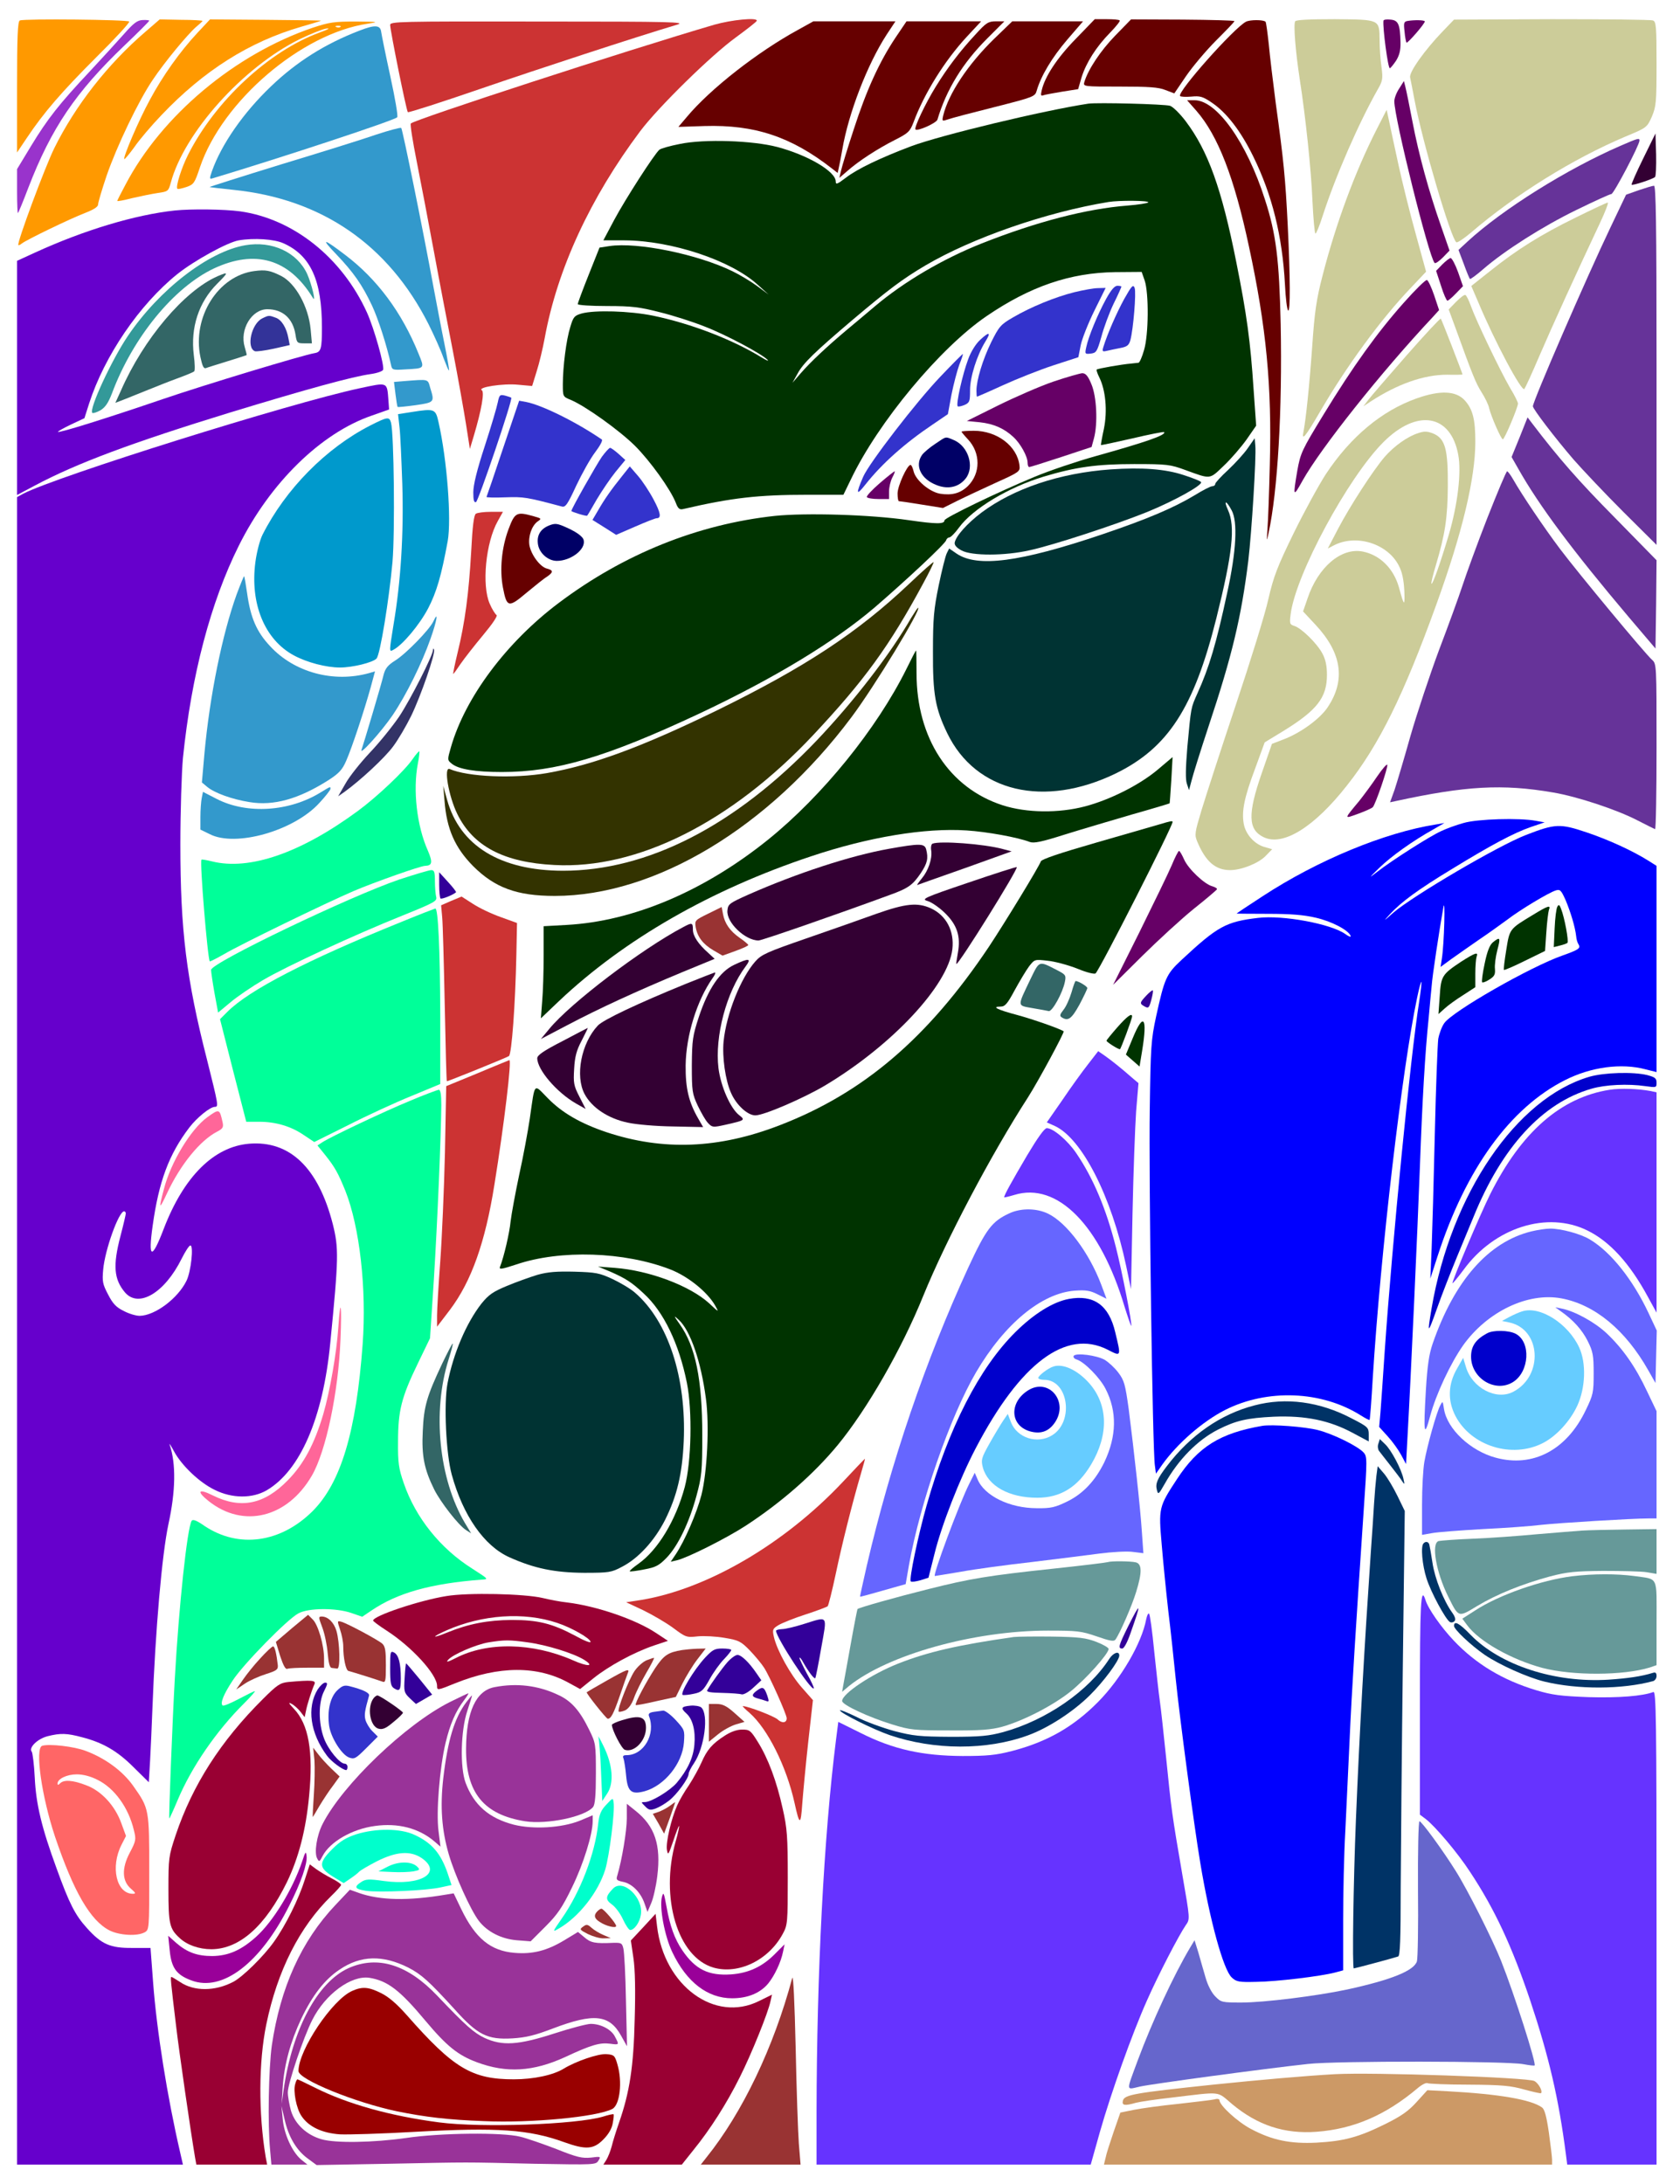 <?xml version="1.0" encoding="UTF-8" standalone="no"?>
<svg
   xmlns:dc="http://purl.org/dc/elements/1.1/"
   xmlns:cc="http://creativecommons.org/ns#"
   xmlns:rdf="http://www.w3.org/1999/02/22-rdf-syntax-ns#"
   xmlns:svg="http://www.w3.org/2000/svg"
   xmlns="http://www.w3.org/2000/svg"
   xmlns:sodipodi="http://sodipodi.sourceforge.net/DTD/sodipodi-0.dtd"
   xmlns:inkscape="http://www.inkscape.org/namespaces/inkscape"
   version="1.0"
   width="788pt"
   height="1024pt"
   viewBox="0 0 788 1024"
   preserveAspectRatio="xMidYMid meet"
   id="svg2"
   inkscape:version="0.91 r13725"
   sodipodi:docname="Basic_77d.svg">
  <defs
     id="defs370" />
  <sodipodi:namedview
     pagecolor="#ffffff"
     bordercolor="#666666"
     borderopacity="1"
     objecttolerance="10"
     gridtolerance="10"
     guidetolerance="10"
     inkscape:pageopacity="0"
     inkscape:pageshadow="2"
     inkscape:window-width="1920"
     inkscape:window-height="974"
     id="namedview368"
     showgrid="false"
     inkscape:zoom="0.52149125"
     inkscape:cx="519.80509"
     inkscape:cy="667.7"
     inkscape:window-x="0"
     inkscape:window-y="1"
     inkscape:window-maximized="1"
     inkscape:current-layer="svg2" />
  <g
     transform="translate(0,1024) scale(0.1,-0.1)"
     fill="#000000"
     stroke="none"
     id="g6">
    <path
       d="M93 10144 c-10 -4 -13 -76 -13 -312 l0 -307 47 70 c79 118 161 213 326 378 87 86 156 161 153 166 -6 9 -492 14 -513 5z"
       id="path8"
       style="fill:#ff9900" />
    <path
       d="M582 10081 c-32 -36 -104 -115 -161 -176 -142 -151 -198 -222 -275 -349 l-66 -109 0 -105 c0 -58 2 -103 4 -101 3 2 25 56 49 119 108 280 222 448 451 667 64 61 116 113 116 116 0 2 -14 4 -31 3 -25 -1 -42 -14 -87 -65z"
       id="path10"
       style="fill:#9933cc" />
    <path
       d="M682 10091 c-176 -151 -328 -345 -427 -545 -44 -89 -177 -447 -169 -455 2 -2 9 1 16 7 21 17 228 117 296 143 41 16 62 29 62 40 0 9 18 70 40 135 48 139 149 350 216 449 56 84 164 214 204 249 17 14 30 26 30 28 0 2 -45 5 -100 5 l-101 2 -67 -58z"
       id="path12"
       style="fill:#ff9900" />
    <path
       d="M927 10087 c-83 -89 -164 -203 -224 -315 -53 -97 -127 -271 -120 -278 2 -2 23 23 47 56 23 34 81 102 128 151 198 208 411 343 656 414 50 14 91 27 92 28 2 1 -115 3 -259 4 l-262 2 -58 -62z"
       id="path14"
       style="fill:#ff9900" />
    <path
       d="M3350 10124 c-413 -121 -1401 -443 -1423 -463 -4 -4 9 -85 28 -180 19 -95 55 -284 80 -419 25 -136 66 -348 90 -472 24 -124 51 -277 61 -340 l18 -115 18 60 c37 124 51 207 38 215 -23 14 100 33 170 26 l66 -6 21 68 c12 37 29 108 38 157 59 323 214 658 448 970 85 113 334 357 449 440 53 39 97 73 98 78 1 16 -119 4 -200 -19z"
       id="path16"
       style="fill:#cc3333" />
    <path
       d="M5045 10057 c-87 -89 -144 -176 -159 -241 -5 -22 -4 -27 7 -23 7 3 47 10 88 17 l76 12 16 55 c21 68 69 144 134 210 28 29 48 54 45 57 -3 4 -30 6 -61 6 l-56 0 -90 -93z"
       id="path18"
       style="fill:#660000" />
    <path
       d="M5230 10072 c-67 -69 -126 -157 -144 -217 -6 -21 -3 -21 166 -21 137 0 182 -3 214 -16 l42 -16 55 81 c31 45 94 120 141 167 47 47 86 87 86 91 0 3 -109 6 -242 7 l-243 1 -75 -77z"
       id="path20"
       style="fill:#660000" />
    <path
       d="M5844 10138 c-57 -30 -322 -328 -309 -348 2 -4 26 -5 52 -3 42 4 54 1 98 -29 68 -46 134 -131 193 -251 89 -180 137 -375 149 -600 3 -65 10 -120 15 -123 11 -7 10 154 -2 401 -11 220 -19 302 -56 570 -13 99 -28 224 -33 279 -6 54 -12 100 -15 104 -10 10 -73 10 -92 0z"
       id="path22"
       style="fill:#660000" />
    <path
       d="M6075 10140 c-9 -14 2 -144 21 -269 28 -180 54 -426 60 -573 4 -82 10 -151 14 -153 3 -2 19 35 34 83 61 188 169 435 259 594 22 38 24 49 17 103 -5 33 -9 90 -9 127 -1 98 2 96 -210 98 -121 0 -182 -3 -186 -10z"
       id="path24"
       style="fill:#cccc99" />
    <path
       d="M6489 10143 c-4 -32 21 -223 30 -223 3 0 16 16 29 35 16 26 22 49 21 87 -2 84 -10 103 -47 106 -18 2 -32 0 -33 -5z"
       id="path26"
       style="fill:#660066" />
    <path
       d="M6604 10142 c-19 -3 -21 -8 -16 -50 2 -26 7 -49 9 -52 5 -5 89 92 86 100 -3 6 -47 7 -79 2z"
       id="path28"
       style="fill:#660066" />
    <path
       d="M6769 10095 c-86 -89 -160 -193 -155 -218 3 -12 12 -60 21 -107 37 -197 171 -650 196 -666 5 -3 35 17 67 44 211 181 481 348 727 452 99 41 100 42 123 93 20 48 22 66 22 248 0 175 -2 198 -17 203 -9 4 -223 6 -475 6 l-458 -2 -51 -53z"
       id="path30"
       style="fill:#cccc99" />
    <path
       d="M1467 10110 c-365 -124 -709 -412 -879 -737 -21 -39 -38 -73 -38 -75 0 -3 32 3 70 13 39 9 93 20 120 24 48 7 50 8 61 48 63 235 339 542 604 673 50 24 106 47 125 50 22 3 10 -4 -32 -19 -237 -87 -489 -321 -616 -573 -31 -61 -59 -151 -50 -159 3 -3 21 1 42 8 35 12 39 18 64 93 105 310 476 627 787 673 55 8 51 9 -55 10 -103 0 -124 -3 -203 -29z m130 4 c-3 -3 -12 -4 -19 -1 -8 3 -5 6 6 6 11 1 17 -2 13 -5z"
       id="path32"
       style="fill:#ff9900" />
    <path
       d="M1830 10123 c1 -30 76 -402 83 -409 3 -3 156 46 339 109 280 96 729 243 923 301 45 13 -13 15 -647 15 -659 1 -698 0 -698 -16z"
       id="path34"
       style="fill:#cc3333" />
    <path
       d="M3743 10100 c-189 -103 -412 -277 -522 -409 l-39 -46 122 4 c236 7 407 -50 598 -199 l27 -21 5 23 c3 13 11 52 17 88 29 169 117 398 208 538 l41 62 -193 0 -192 0 -72 -40z"
       id="path36"
       style="fill:#660000" />
    <path
       d="M4200 10063 c-76 -114 -136 -246 -195 -428 -29 -88 -56 -176 -60 -195 l-8 -34 36 31 c54 48 144 106 223 146 65 33 72 40 89 84 50 135 147 290 250 401 l67 72 -175 0 -175 0 -52 -77z"
       id="path38"
       style="fill:#660000" />
    <path
       d="M4577 10080 c-73 -78 -134 -159 -187 -245 -49 -79 -104 -195 -96 -202 9 -10 98 30 103 46 42 141 118 265 234 381 l80 80 -39 0 c-36 0 -46 -6 -95 -60z"
       id="path40"
       style="fill:#660000" />
    <path
       d="M4663 10058 c-123 -120 -214 -257 -239 -360 -6 -27 -5 -27 22 -18 16 6 115 32 219 58 185 47 190 49 198 78 20 69 72 155 142 237 l75 87 -166 0 -166 0 -85 -82z"
       id="path42"
       style="fill:#660000" />
    <path
       d="M1685 10096 c-161 -62 -294 -146 -414 -261 -129 -123 -232 -271 -277 -398 -12 -35 -12 -38 4 -33 329 99 850 271 865 286 5 4 -10 90 -32 191 -22 101 -41 195 -43 209 -4 33 -29 35 -103 6z"
       id="path44"
       style="fill:#3399cc" />
    <path
       d="M6563 9825 c-13 -19 -23 -46 -23 -60 0 -78 162 -730 189 -758 4 -4 21 8 39 26 l31 32 -40 115 c-57 162 -104 333 -134 490 -14 74 -29 147 -33 162 l-7 28 -22 -35z"
       id="path46"
       style="fill:#660066" />
    <path
       d="M5612 9720 c101 -116 177 -312 246 -635 82 -380 108 -656 98 -1025 -3 -129 -8 -264 -11 -300 -4 -61 -4 -62 5 -20 43 196 65 576 57 980 -7 304 -21 422 -74 585 -85 267 -226 465 -330 465 l-35 0 44 -50z"
       id="path48"
       style="fill:#660000" />
    <path
       d="M5105 9754 c-210 -32 -690 -147 -832 -200 -143 -54 -252 -106 -305 -147 -41 -31 -48 -34 -48 -18 0 47 -131 124 -275 162 -115 30 -341 38 -456 14 -46 -9 -89 -21 -96 -27 -23 -19 -160 -232 -212 -329 l-51 -96 98 0 c222 -1 502 -94 627 -209 l50 -45 -54 40 c-30 22 -82 53 -115 69 -164 80 -447 138 -578 118 l-46 -7 -51 -128 c-28 -70 -51 -132 -51 -137 0 -5 62 -9 138 -9 117 0 153 -5 247 -29 61 -15 155 -45 210 -67 99 -38 266 -127 295 -156 8 -8 -3 -4 -26 10 -138 85 -333 160 -512 197 -109 22 -272 27 -334 10 -34 -10 -39 -16 -53 -63 -19 -60 -35 -187 -35 -269 0 -57 0 -58 37 -73 69 -29 227 -142 301 -215 72 -72 167 -204 192 -268 10 -27 18 -33 34 -29 229 53 351 67 585 67 l167 0 35 72 c128 268 418 617 637 766 204 139 391 203 602 206 l125 1 14 -40 c20 -59 19 -255 -3 -327 -9 -32 -21 -59 -26 -59 -6 -1 -22 -2 -37 -4 -38 -3 -155 -23 -159 -28 -2 -2 3 -18 12 -36 30 -60 39 -157 22 -241 -9 -41 -15 -76 -14 -77 1 -1 67 13 146 31 80 19 147 32 150 30 13 -13 -85 -47 -325 -114 -82 -23 -211 -66 -285 -97 -160 -66 -420 -191 -420 -203 0 -18 -37 -18 -168 1 -178 26 -482 35 -627 20 -361 -39 -708 -178 -1014 -408 -245 -184 -439 -443 -506 -677 -17 -59 -17 -60 4 -77 32 -26 110 -39 235 -39 254 0 488 69 924 273 351 165 635 337 825 499 144 124 332 299 335 315 2 7 9 13 15 13 7 1 27 21 45 46 65 89 232 189 397 239 150 45 249 59 425 59 155 0 169 -2 240 -28 121 -44 112 -45 180 20 34 32 82 88 107 123 l45 65 -12 170 c-15 227 -32 351 -81 596 -69 347 -133 523 -237 661 -28 37 -61 69 -74 73 -28 8 -340 16 -383 10z m281 -463 c-3 -4 -47 -11 -98 -15 -191 -15 -424 -75 -682 -177 -182 -72 -366 -180 -502 -295 -35 -30 -94 -79 -131 -110 -93 -78 -171 -151 -217 -204 l-39 -45 24 43 c26 49 80 101 259 253 167 141 232 190 340 254 221 130 567 250 860 298 49 8 191 7 186 -2z"
       id="path50"
       style="fill:#003300" />
    <path
       d="M6458 9635 c-103 -202 -192 -444 -254 -685 -29 -111 -38 -171 -49 -333 -14 -195 -30 -344 -41 -401 -10 -47 9 -24 76 91 125 215 287 437 430 586 l69 73 -48 175 c-27 96 -63 242 -81 324 -18 83 -38 175 -44 205 l-12 55 -46 -90z"
       id="path52"
       style="fill:#cccc99" />
    <path
       d="M1765 9609 c-60 -21 -262 -84 -447 -140 -185 -57 -336 -105 -335 -106 2 -1 51 -7 110 -13 416 -42 729 -258 917 -630 26 -52 58 -123 70 -158 13 -34 24 -61 26 -59 2 2 -8 59 -22 128 -14 68 -36 185 -50 259 -49 268 -146 745 -152 750 -4 3 -56 -11 -117 -31z"
       id="path54"
       style="fill:#3399cc" />
    <path
       d="M7707 9496 c-32 -65 -56 -120 -54 -122 5 -5 99 26 110 36 4 4 6 51 5 105 l-3 99 -58 -118z"
       id="path56"
       style="fill:#330033" />
    <path
       d="M7600 9556 c-249 -108 -552 -297 -717 -449 l-42 -39 25 -66 c13 -36 26 -68 29 -70 2 -2 30 18 62 46 99 86 278 200 436 277 84 41 158 75 165 75 11 0 132 230 132 251 0 13 -7 11 -90 -25z"
       id="path58"
       style="fill:#663399" />
    <path
       d="M7686 9348 l-59 -21 -72 -151 c-113 -236 -365 -817 -365 -841 0 -13 105 -150 191 -250 43 -49 148 -160 233 -245 l156 -155 0 843 c0 667 -3 842 -12 841 -7 0 -39 -10 -72 -21z"
       id="path60"
       style="fill:#663399" />
    <path
       d="M7389 9219 c-163 -80 -275 -150 -401 -251 l-87 -69 31 -72 c78 -187 205 -425 218 -411 4 5 36 74 70 154 58 135 176 394 284 623 25 53 42 97 37 97 -5 0 -73 -32 -152 -71z"
       id="path62"
       style="fill:#cccc99" />
    <path
       d="M820 9253 c-186 -20 -426 -92 -657 -198 l-83 -38 0 -549 0 -549 83 44 c197 105 455 201 917 343 368 112 573 168 659 180 29 4 55 13 58 20 7 19 -42 194 -76 269 -117 257 -345 439 -595 474 -73 10 -229 12 -306 4z m510 -154 c127 -57 180 -173 180 -395 0 -100 -4 -115 -35 -120 -51 -8 -520 -150 -710 -215 -261 -89 -487 -160 -493 -154 -2 2 25 17 60 34 l64 30 22 69 c72 223 235 463 414 607 79 63 235 149 288 158 71 12 167 6 210 -14z"
       id="path64"
       style="fill:#6600cc" />
    <path
       d="M1150 9090 c-173 -30 -404 -209 -550 -425 -76 -112 -184 -345 -167 -361 3 -3 20 2 38 12 23 14 37 35 54 79 98 263 290 497 478 586 195 91 352 45 464 -137 17 -29 -4 61 -26 111 -47 102 -164 157 -291 135z"
       id="path66"
       style="fill:#339999" />
    <path
       d="M1193 8969 c-170 -22 -292 -216 -253 -403 9 -42 15 -56 26 -52 7 3 53 17 101 32 49 15 89 28 90 29 1 0 -3 17 -9 37 -25 82 32 178 106 178 72 0 120 -43 132 -119 6 -39 8 -41 42 -41 l35 0 -6 66 c-10 105 -70 215 -138 250 -52 26 -73 30 -126 23z"
       id="path68"
       style="fill:#336666" />
    <path
       d="M1021 8945 c-156 -68 -348 -294 -454 -537 l-26 -57 49 19 c27 11 75 30 107 43 32 13 92 37 133 52 41 15 78 30 81 34 4 3 3 38 -2 76 -16 129 23 248 110 335 54 54 54 57 2 35z"
       id="path70"
       style="fill:#336666" />
    <path
       d="M1230 8747 c-51 -25 -76 -138 -34 -154 7 -2 47 3 88 12 l75 17 -6 31 c-9 50 -32 87 -59 97 -32 12 -34 12 -64 -3z"
       id="path72"
       style="fill:#333399" />
    <path
       d="M1576 9049 c84 -88 123 -145 169 -242 29 -62 70 -189 89 -278 5 -24 8 -25 68 -21 92 5 90 3 61 74 -78 193 -194 349 -343 462 -105 80 -117 81 -44 5z"
       id="path74"
       style="fill:#3399cc" />
    <path
       d="M6765 9000 l-29 -30 23 -70 c12 -39 26 -70 30 -70 4 0 22 15 40 34 l33 34 -23 66 c-13 36 -29 66 -35 66 -5 0 -23 -14 -39 -30z"
       id="path76"
       style="fill:#660066" />
    <path
       d="M6584 8820 c-123 -138 -238 -298 -376 -524 -102 -167 -108 -180 -123 -263 -21 -124 -20 -127 25 -46 84 150 366 506 612 768 l28 31 -23 69 c-13 38 -28 70 -34 72 -6 2 -55 -46 -109 -107z"
       id="path78"
       style="fill:#660066" />
    <path
       d="M5273 8838 c-36 -66 -79 -164 -98 -226 -6 -20 -4 -22 17 -17 13 3 41 9 62 13 33 6 41 13 48 37 14 53 28 223 20 245 -7 18 -14 10 -49 -52z"
       id="path80"
       style="fill:#3333cc" />
    <path
       d="M5188 8838 c-39 -71 -83 -177 -93 -226 -7 -32 -6 -33 21 -30 26 3 30 9 50 79 11 42 37 112 57 154 21 42 37 79 37 81 0 2 -9 4 -19 4 -13 0 -30 -20 -53 -62z"
       id="path82"
       style="fill:#3333cc" />
    <path
       d="M5040 8870 c-92 -23 -204 -69 -288 -118 -59 -34 -66 -43 -103 -117 -40 -82 -69 -178 -69 -227 0 -15 1 -28 3 -28 1 0 57 24 122 54 66 30 172 72 236 93 l117 38 11 56 c6 30 35 103 64 162 l53 107 -36 -1 c-19 0 -69 -9 -110 -19z"
       id="path84"
       style="fill:#3333cc" />
    <path
       d="M6830 8825 l-35 -36 32 -87 c80 -221 95 -258 122 -301 16 -25 33 -59 36 -76 10 -40 56 -145 64 -145 8 0 71 150 71 168 0 6 -16 39 -37 73 -47 81 -160 317 -183 382 -10 28 -22 53 -27 54 -5 2 -24 -13 -43 -32z"
       id="path86"
       style="fill:#cccc99" />
    <path
       d="M6597 8573 c-86 -98 -166 -191 -179 -208 l-23 -30 35 23 c126 82 249 125 358 125 39 -1 72 0 72 1 -1 7 -98 258 -102 262 -3 2 -75 -75 -161 -173z"
       id="path88"
       style="fill:#cccc99" />
    <path
       d="M4598 8647 c-21 -19 -44 -56 -57 -92 -26 -69 -58 -211 -49 -220 3 -3 17 0 32 6 24 11 26 17 26 70 0 61 32 162 71 226 29 46 20 50 -23 10z"
       id="path90"
       style="fill:#3333cc" />
    <path
       d="M4410 8473 c-112 -117 -333 -404 -361 -468 -36 -83 -33 -92 11 -36 77 97 183 192 314 280 l72 49 17 92 c10 50 27 114 37 141 11 27 18 49 16 49 -2 0 -50 -48 -106 -107z"
       id="path92"
       style="fill:#3333cc" />
    <path
       d="M4942 8451 c-62 -21 -179 -72 -260 -112 l-147 -73 60 -6 c66 -7 115 -29 158 -69 33 -30 67 -91 67 -121 0 -11 3 -20 8 -20 4 0 71 21 150 47 l142 47 11 40 c19 70 13 197 -12 255 -16 39 -27 51 -43 51 -11 -1 -72 -18 -134 -39z"
       id="path94"
       style="fill:#660066" />
    <path
       d="M1896 8453 l-48 -4 7 -57 c4 -31 8 -58 10 -60 2 -2 39 2 84 8 89 13 90 14 69 81 -12 43 -5 41 -122 32z"
       id="path96"
       style="fill:#3399cc" />
    <path
       d="M1685 8419 c-326 -70 -1417 -412 -1576 -494 l-29 -16 0 -3909 0 -3910 389 0 389 0 -13 57 c-60 259 -110 570 -127 799 l-12 160 -85 0 c-104 -1 -145 17 -214 94 -55 61 -82 114 -142 280 -70 191 -96 300 -102 425 -3 61 -10 115 -14 121 -16 19 27 61 75 73 60 15 90 14 161 -5 97 -25 165 -64 241 -140 l72 -71 6 101 c3 55 8 166 11 246 14 372 45 722 75 863 34 155 36 284 6 372 -4 11 5 -2 20 -30 36 -67 120 -147 191 -181 82 -41 177 -41 244 -2 157 92 264 339 298 689 40 404 40 446 12 559 -68 265 -202 393 -393 377 -165 -14 -306 -154 -400 -399 -56 -147 -74 -142 -52 14 29 208 76 335 172 461 36 47 98 97 120 97 18 0 16 9 -37 221 -97 379 -125 607 -125 1009 0 157 6 339 12 405 40 390 130 731 262 996 147 295 385 528 623 610 l82 29 -3 42 c-7 89 -1 86 -137 57z m-1095 -3869 c0 -5 -11 -53 -25 -106 -36 -138 -31 -202 21 -264 64 -75 186 -3 266 158 17 34 35 62 41 62 16 0 3 -122 -18 -165 -40 -83 -148 -164 -220 -165 -17 0 -51 10 -75 23 -35 17 -51 34 -73 77 -26 49 -28 62 -23 117 8 92 73 273 98 273 4 0 8 -4 8 -10z"
       id="path98"
       style="fill:#6600cc" />
    <path
       d="M6645 8372 c-164 -58 -310 -180 -426 -355 -33 -51 -101 -175 -151 -277 -77 -158 -94 -202 -119 -310 -15 -69 -85 -294 -154 -500 -69 -206 -140 -426 -159 -488 -32 -107 -34 -116 -20 -149 39 -93 85 -133 154 -133 52 0 130 31 164 64 l33 34 -38 11 c-46 14 -86 59 -95 107 -11 59 2 124 52 257 l46 126 87 53 c158 97 205 157 205 263 0 42 -6 72 -21 100 -25 48 -99 120 -132 130 -22 7 -23 11 -17 57 25 187 269 639 435 805 158 158 316 131 351 -60 15 -81 -2 -229 -44 -373 -37 -125 -76 -237 -82 -231 -2 2 7 41 21 87 43 144 55 221 56 371 1 173 -12 222 -68 246 -28 11 -42 12 -71 2 -51 -16 -113 -61 -157 -111 -54 -63 -161 -228 -218 -336 l-49 -94 29 15 c105 54 251 8 304 -95 16 -30 23 -66 26 -118 3 -76 -1 -74 -25 15 -25 89 -89 153 -171 169 -101 19 -209 -74 -258 -220 l-21 -61 57 -61 c125 -133 144 -261 58 -389 -36 -54 -128 -121 -209 -151 l-52 -20 -48 -138 c-67 -193 -64 -265 10 -300 91 -43 237 48 390 243 151 191 265 422 419 848 122 337 183 592 183 764 0 104 -12 152 -49 193 -41 46 -116 49 -226 10z"
       id="path100"
       style="fill:#cccc99" />
    <path
       d="M2335 8354 c-4 -21 -31 -113 -61 -205 -37 -113 -54 -183 -54 -217 0 -37 3 -50 13 -46 11 5 173 481 165 489 -2 2 -15 6 -29 10 -24 6 -27 3 -34 -31z"
       id="path102"
       style="fill:#3333cc" />
    <path
       d="M2360 8139 c-41 -123 -76 -225 -78 -229 -1 -3 38 -4 88 -2 86 3 100 1 265 -43 17 -5 27 9 68 98 27 57 66 127 89 157 22 29 36 55 31 59 -121 83 -282 162 -355 176 l-33 6 -75 -222z"
       id="path104"
       style="fill:#3333cc" />
    <path
       d="M1931 8308 l-64 -10 7 -62 c4 -33 9 -154 13 -267 7 -233 -7 -456 -41 -657 -21 -130 -21 -130 -1 -119 44 23 123 118 163 194 40 77 62 153 92 316 18 101 -3 381 -43 557 -14 63 -18 65 -126 48z"
       id="path106"
       style="fill:#0099cc" />
    <path
       d="M1737 8245 c-208 -106 -398 -299 -506 -513 -12 -24 -27 -81 -33 -127 -26 -195 43 -364 180 -438 61 -33 151 -57 217 -57 58 0 153 23 171 42 17 17 59 277 75 453 12 139 7 603 -7 653 -8 29 -16 28 -97 -13z"
       id="path108"
       style="fill:#0099cc" />
    <path
       d="M7128 8190 l-38 -93 32 -56 c97 -172 255 -384 518 -695 l125 -147 3 207 2 207 -197 201 c-169 171 -261 276 -386 440 l-22 29 -37 -93z"
       id="path110"
       style="fill:#663399" />
    <path
       d="M4510 8216 c0 -2 13 -18 30 -36 60 -64 60 -159 0 -219 -35 -34 -75 -45 -131 -36 -50 9 -115 64 -124 106 -4 16 -10 29 -14 29 -16 0 -61 -99 -61 -134 0 -20 3 -36 6 -36 4 0 52 -7 107 -16 l100 -16 66 33 c36 18 118 56 181 85 111 50 115 53 112 80 -10 92 -105 164 -214 164 -32 0 -58 -2 -58 -4z"
       id="path112"
       style="fill:#660000" />
    <path
       d="M4387 8159 c-26 -17 -54 -41 -62 -52 -36 -51 -5 -114 69 -142 54 -21 104 -9 136 32 42 54 12 150 -55 179 -43 18 -34 19 -88 -17z"
       id="path114"
       style="fill:#000066" />
    <path
       d="M5853 8139 c-17 -25 -59 -71 -92 -102 -34 -31 -61 -61 -61 -66 0 -6 -6 -11 -14 -11 -8 0 -45 -19 -82 -42 -100 -60 -222 -112 -438 -185 -383 -129 -581 -155 -679 -89 l-35 24 -11 -22 c-6 -11 -23 -79 -38 -151 -23 -112 -27 -155 -27 -310 -1 -201 11 -267 67 -383 134 -277 455 -352 792 -188 244 120 365 307 470 726 76 305 90 431 55 508 -22 48 -9 48 17 -1 29 -53 22 -192 -21 -387 -51 -238 -85 -351 -139 -470 -32 -72 -30 -62 -48 -255 -8 -98 -9 -150 -2 -170 l10 -30 12 45 c6 25 42 140 80 255 110 330 153 510 186 775 16 134 38 489 33 540 l-3 35 -32 -46z"
       id="path116"
       style="fill:#003333" />
    <path
       d="M2823 8098 c-25 -36 -143 -244 -143 -254 0 -4 71 -26 74 -22 2 1 22 36 45 76 24 40 63 98 88 129 l46 56 -32 29 c-17 15 -35 28 -39 28 -5 0 -22 -19 -39 -42z"
       id="path118"
       style="fill:#3333cc" />
    <path
       d="M7006 8125 c-9 -24 -7 -57 3 -51 13 8 20 42 11 56 -5 8 -9 7 -14 -5z"
       id="path120"
       style="fill:none" />
    <path
       d="M2919 8009 c-53 -66 -83 -109 -113 -161 l-27 -46 56 -35 55 -35 90 39 c50 22 94 39 100 39 23 0 19 25 -14 87 -20 38 -53 88 -74 112 l-38 44 -35 -44z"
       id="path122"
       style="fill:#3333cc" />
    <path
       d="M5210 8039 c-240 -17 -456 -90 -607 -203 -66 -50 -119 -109 -125 -140 -2 -12 8 -24 32 -37 47 -26 203 -26 321 1 110 24 400 119 549 179 130 53 266 129 253 141 -4 5 -42 20 -83 33 -85 28 -194 36 -340 26z"
       id="path124"
       style="fill:#003333" />
    <path
       d="M4126 7974 c-36 -31 -63 -60 -60 -65 3 -5 27 -9 55 -9 l49 0 0 35 c0 20 7 49 15 65 9 17 14 30 11 30 -2 0 -34 -25 -70 -56z"
       id="path126"
       style="fill:#660066" />
    <path
       d="M6977 7813 c-47 -120 -99 -263 -117 -318 -18 -55 -68 -192 -111 -305 -42 -113 -102 -293 -133 -400 -30 -107 -64 -221 -75 -254 l-21 -58 28 6 c327 71 499 81 737 40 113 -19 300 -81 396 -131 41 -21 77 -39 82 -41 4 -2 7 172 7 386 0 385 0 389 -21 408 -33 29 -345 405 -431 519 -76 101 -179 254 -220 326 -12 21 -25 39 -29 39 -4 0 -45 -98 -92 -217z"
       id="path128"
       style="fill:#663399" />
    <path
       d="M2232 7831 c-9 -5 -16 -58 -22 -179 -11 -193 -29 -332 -64 -474 -13 -54 -22 -98 -20 -98 2 0 17 21 35 48 18 26 65 86 105 134 45 54 69 90 63 94 -6 4 -21 27 -32 53 -38 86 -19 287 38 388 l24 43 -57 0 c-31 0 -63 -4 -70 -9z"
       id="path130"
       style="fill:#cc3333" />
    <path
       d="M2385 7758 c-32 -86 -42 -189 -26 -273 18 -94 26 -96 110 -25 40 33 83 68 97 76 30 21 30 30 -1 38 -32 8 -74 65 -82 110 -6 41 11 91 39 111 19 13 18 14 -18 24 -81 23 -89 19 -119 -61z"
       id="path132"
       style="fill:#660000" />
    <path
       d="M2573 7775 c-40 -17 -57 -48 -49 -91 8 -40 48 -74 88 -74 65 0 135 53 126 96 -3 19 -38 43 -98 68 -30 12 -40 12 -67 1z"
       id="path134"
       style="fill:#000066" />
    <path
       d="M4265 7503 c-242 -229 -488 -391 -900 -593 -353 -172 -583 -257 -799 -295 -156 -27 -371 -18 -457 19 -29 12 -5 -127 36 -211 74 -151 218 -227 455 -239 389 -21 831 201 1214 609 241 257 358 418 516 711 29 53 51 99 49 100 -2 2 -53 -43 -114 -101z"
       id="path136"
       style="fill:#333300" />
    <path
       d="M1110 7453 c-68 -189 -126 -475 -151 -745 l-12 -137 24 -20 c34 -29 117 -59 199 -72 113 -19 232 14 374 105 46 30 62 47 80 89 27 61 86 240 115 345 l20 74 -27 -8 c-167 -47 -352 3 -465 126 -64 68 -92 134 -108 249 -6 42 -12 77 -14 79 -1 2 -17 -37 -35 -85z"
       id="path138"
       style="fill:#3399cc" />
    <path
       d="M4274 7343 c-99 -172 -270 -393 -444 -576 -382 -400 -793 -610 -1190 -610 -294 1 -483 117 -543 333 l-18 65 6 -70 c10 -132 49 -220 134 -306 102 -102 206 -140 383 -140 471 0 1004 320 1391 837 107 142 333 514 313 514 -2 0 -16 -21 -32 -47z"
       id="path140"
       style="fill:#333300" />
    <path
       d="M2033 7327 c-17 -38 -129 -153 -179 -184 -35 -22 -47 -37 -55 -68 -11 -47 -93 -321 -103 -350 -13 -33 92 83 146 162 64 95 137 243 177 357 30 84 39 137 14 83z"
       id="path142"
       style="fill:#3399cc" />
    <path
       d="M2031 7192 c-2 -28 -104 -229 -158 -311 -32 -47 -94 -124 -139 -171 -44 -47 -96 -112 -114 -145 l-34 -59 30 21 c76 55 189 160 228 213 24 32 62 97 85 144 45 93 114 292 107 310 -3 7 -5 6 -5 -2z"
       id="path144"
       style="fill:#333366" />
    <path
       d="M4252 7104 c-140 -282 -394 -595 -649 -801 -301 -242 -634 -383 -945 -400 l-108 -6 0 -137 c0 -75 -3 -173 -7 -216 l-6 -79 85 81 c307 290 712 522 1183 679 269 90 534 134 729 121 94 -6 239 -32 296 -54 20 -7 55 0 165 35 77 24 219 66 315 94 96 27 175 51 176 52 1 1 4 50 8 109 l6 108 -71 -60 c-85 -71 -222 -140 -339 -171 -125 -33 -275 -31 -387 5 -251 81 -404 315 -404 619 0 59 -1 107 -2 107 -2 0 -22 -39 -45 -86z"
       id="path146"
       style="fill:#003300" />
    <path
       d="M1935 6680 c-37 -54 -167 -177 -257 -243 -268 -197 -508 -280 -684 -236 -25 6 -47 10 -49 8 -9 -9 29 -466 39 -477 2 -1 32 14 67 34 78 46 475 239 608 296 96 41 314 118 335 118 34 1 36 17 13 71 -52 116 -71 284 -47 409 6 29 8 55 7 57 -2 2 -17 -15 -32 -37z"
       id="path148"
       style="fill:#00ff99" />
    <path
       d="M6460 6600 c-24 -36 -62 -87 -84 -115 -74 -89 -73 -85 -6 -61 33 12 64 26 69 31 13 14 72 186 68 199 -2 5 -23 -19 -47 -54z"
       id="path150"
       style="fill:#660066" />
    <path
       d="M1505 6525 c-147 -91 -345 -104 -487 -32 l-66 34 -6 -30 c-3 -16 -6 -56 -6 -88 l0 -59 43 -21 c121 -63 396 15 515 146 29 31 52 61 52 66 0 12 1 12 -45 -16z"
       id="path152"
       style="fill:#3399cc" />
    <path
       d="M6865 6381 c-33 -9 -80 -26 -105 -38 -50 -22 -231 -137 -300 -191 -42 -32 -41 -31 11 20 55 53 155 125 254 180 l50 29 -40 -7 c-241 -38 -555 -168 -812 -336 -68 -44 -123 -81 -123 -82 0 0 66 -1 147 -1 107 0 169 -5 224 -18 75 -17 153 -58 164 -85 3 -8 -8 -4 -26 9 -67 47 -291 89 -408 75 -151 -18 -189 -39 -359 -197 -72 -67 -80 -87 -119 -264 -24 -111 -26 -143 -30 -435 -5 -322 13 -1605 24 -1672 l5 -38 30 43 c71 99 188 201 293 255 199 101 454 91 638 -25 22 -14 40 -23 41 -21 2 2 9 91 15 198 37 591 137 1444 208 1782 9 43 18 76 20 74 2 -2 -3 -45 -11 -97 -40 -252 -125 -1117 -161 -1634 -8 -121 -17 -251 -20 -288 l-6 -68 40 -44 c22 -24 50 -63 63 -87 l23 -43 7 130 c15 264 48 989 58 1265 11 303 24 532 41 695 5 55 11 123 14 150 3 48 36 263 55 370 10 58 4 -172 -7 -240 l-6 -39 49 36 c27 19 85 60 130 91 45 30 104 73 133 94 61 47 196 128 229 138 20 6 25 0 46 -47 23 -55 44 -124 49 -168 1 -14 6 -31 11 -38 11 -18 2 -25 -74 -52 -150 -52 -519 -263 -556 -318 -12 -17 -24 -51 -28 -74 -3 -24 -11 -223 -16 -443 -5 -220 -12 -463 -15 -540 l-6 -140 34 105 c132 408 340 696 599 826 121 61 263 80 376 50 l52 -13 0 483 0 484 -38 24 c-75 47 -186 98 -290 133 -125 42 -147 41 -284 -12 -130 -50 -528 -284 -622 -364 -48 -43 -49 -43 -16 -7 53 57 130 114 290 211 188 115 290 169 370 197 l65 22 -40 7 c-77 15 -276 9 -340 -10z"
       id="path154"
       style="fill:#0000ff" />
    <path
       d="M5440 6375 c-25 -7 -159 -46 -298 -86 -174 -50 -256 -78 -260 -88 -9 -26 -169 -288 -244 -401 -286 -427 -588 -685 -980 -836 -286 -111 -548 -121 -813 -33 -122 41 -209 91 -277 161 -66 67 -58 77 -83 -97 -9 -60 -31 -180 -50 -265 -18 -85 -36 -183 -40 -217 -5 -53 -31 -166 -50 -214 -5 -13 10 -10 77 12 207 70 506 60 721 -23 83 -32 174 -105 211 -169 19 -34 19 -34 -28 10 -90 82 -281 154 -443 166 l-78 6 58 -24 c70 -31 98 -48 155 -101 95 -86 167 -237 204 -421 26 -132 21 -369 -10 -487 -42 -157 -126 -296 -218 -361 -24 -17 -42 -32 -40 -35 2 -2 33 2 68 9 54 10 69 18 105 55 53 55 106 165 140 291 24 89 27 114 27 283 0 263 -32 417 -106 521 -29 41 -29 43 -4 20 54 -50 104 -194 127 -369 17 -125 6 -346 -21 -452 -22 -85 -78 -215 -121 -279 l-23 -34 30 7 c52 13 231 103 322 162 167 109 320 243 432 379 138 168 300 450 401 700 107 262 318 662 491 930 49 77 172 305 167 309 -13 11 -148 58 -219 77 -91 24 -121 39 -78 39 22 0 32 11 68 78 23 42 53 92 67 111 26 33 26 33 87 26 33 -3 96 -20 139 -37 46 -19 81 -27 86 -22 23 24 361 689 361 710 0 6 -10 4 -60 -11z"
       id="path156"
       style="fill:#003300" />
    <path
       d="M4374 6284 c-6 -2 -9 -18 -6 -33 5 -39 -14 -94 -45 -131 -14 -17 -23 -30 -21 -30 1 1 102 36 223 79 l220 79 -42 11 c-88 24 -294 39 -329 25z"
       id="path158"
       style="fill:#330033" />
    <path
       d="M4170 6260 c-180 -32 -431 -114 -660 -215 -89 -40 -95 -44 -98 -74 -6 -56 83 -141 146 -141 15 0 364 121 614 213 89 32 109 47 147 103 31 47 36 69 25 112 -8 27 -29 28 -174 2z"
       id="path160"
       style="fill:#330033" />
    <path
       d="M5496 6183 c-16 -38 -85 -179 -152 -315 l-123 -246 137 136 c76 75 185 175 242 221 58 46 106 87 108 91 2 4 -8 10 -21 14 -37 9 -114 82 -133 126 -10 22 -20 40 -24 40 -3 0 -19 -30 -34 -67z"
       id="path162"
       style="fill:#660066" />
    <path
       d="M4541 6101 c-210 -71 -221 -77 -190 -86 18 -5 54 -30 80 -55 58 -56 76 -110 62 -187 -5 -29 -9 -53 -7 -53 13 0 291 446 283 454 -2 2 -105 -31 -228 -73z"
       id="path164"
       style="fill:#330033" />
    <path
       d="M1873 6116 c-232 -79 -883 -391 -883 -424 0 -9 7 -57 16 -108 l17 -92 59 49 c32 27 100 73 151 103 112 66 433 214 655 303 149 60 163 68 158 87 -3 11 -6 45 -6 74 0 43 -3 52 -17 52 -10 0 -77 -20 -150 -44z"
       id="path166"
       style="fill:#00ff99" />
    <path
       d="M2060 6091 c0 -32 3 -60 6 -64 5 -5 58 16 73 29 2 2 -15 24 -38 49 l-41 45 0 -59z"
       id="path168"
       style="fill:#330099" />
    <path
       d="M2117 6016 l-48 -21 5 -55 c3 -30 8 -216 12 -412 4 -197 8 -358 10 -358 7 0 279 110 291 118 13 8 30 239 35 476 l3 148 -77 28 c-43 15 -101 43 -130 62 l-53 34 -48 -20z"
       id="path170"
       style="fill:#cc3333" />
    <path
       d="M4110 5955 c-69 -25 -217 -77 -330 -116 -182 -63 -209 -75 -237 -107 -69 -78 -136 -247 -149 -375 -7 -73 8 -182 35 -242 25 -57 78 -105 114 -105 40 0 223 79 325 139 315 188 579 470 599 640 10 86 -29 159 -101 192 -63 28 -117 23 -256 -26z"
       id="path172"
       style="fill:#330033" />
    <path
       d="M7305 5989 c-5 -7 -11 -53 -13 -102 l-4 -88 28 7 c16 4 32 9 36 13 7 6 -13 117 -30 160 -7 19 -11 21 -17 10z"
       id="path174"
       style="fill:#003300" />
    <path
       d="M3322 5956 c-61 -30 -64 -32 -59 -63 8 -46 34 -80 83 -109 l43 -25 61 22 c33 12 60 24 60 28 -1 3 -18 18 -40 33 -46 32 -71 68 -79 113 l-6 32 -63 -31z"
       id="path176"
       style="fill:#993333" />
    <path
       d="M7190 5950 c-111 -67 -109 -65 -125 -165 -8 -49 -13 -90 -11 -93 2 -2 47 17 99 43 l94 46 6 87 c3 48 9 95 12 105 10 25 -3 21 -75 -23z"
       id="path178"
       style="fill:#003300" />
    <path
       d="M1880 5916 c-438 -177 -713 -319 -814 -421 l-34 -34 61 -240 62 -241 61 0 c77 0 149 -21 210 -63 l48 -32 161 80 c88 45 221 106 295 136 l135 56 0 324 c-1 312 -10 499 -23 499 -4 -1 -77 -29 -162 -64z"
       id="path180"
       style="fill:#00ff99" />
    <path
       d="M3205 5893 c-194 -102 -530 -357 -629 -478 l-39 -47 124 65 c146 77 324 159 538 248 l153 63 -28 26 c-49 43 -74 81 -74 111 0 33 -4 34 -45 12z"
       id="path182"
       style="fill:#330033" />
    <path
       d="M7003 5822 c-15 -12 -27 -41 -39 -99 -10 -46 -15 -85 -12 -89 3 -3 19 3 34 13 24 15 28 24 26 50 -2 17 3 56 11 87 16 60 14 65 -20 38z"
       id="path184"
       style="fill:#003300" />
    <path
       d="M6854 5731 c-90 -60 -95 -67 -101 -163 l-6 -83 29 26 c16 15 55 43 87 63 l57 37 0 63 c0 36 3 71 6 80 9 24 -6 19 -72 -23z"
       id="path186"
       style="fill:#003300" />
    <path
       d="M3444 5716 c-67 -31 -122 -112 -166 -244 -29 -89 -32 -108 -33 -227 0 -122 2 -134 28 -190 16 -33 37 -70 48 -81 20 -21 23 -21 82 -8 93 21 93 22 64 45 -41 32 -86 134 -97 220 -18 149 37 357 127 477 29 39 17 41 -53 8z"
       id="path188"
       style="fill:#330033" />
    <path
       d="M4832 5646 c-61 -128 -62 -120 10 -133 35 -6 69 -12 77 -14 16 -4 66 86 76 138 6 30 3 33 -35 53 -90 46 -83 48 -128 -44z"
       id="path190"
       style="fill:#336666" />
    <path
       d="M3215 5626 c-223 -91 -386 -168 -411 -195 -78 -83 -107 -236 -62 -321 34 -64 111 -115 202 -134 39 -9 135 -17 212 -18 l142 -3 -23 40 c-45 78 -60 143 -59 250 2 140 53 304 126 408 11 15 16 27 11 27 -4 -1 -66 -25 -138 -54z"
       id="path192"
       style="fill:#330033" />
    <path
       d="M5026 5587 c-9 -30 -25 -66 -37 -81 -18 -23 -20 -30 -8 -37 29 -18 45 -7 82 60 20 38 37 73 37 78 0 8 -42 33 -55 33 -2 0 -11 -24 -19 -53z"
       id="path194"
       style="fill:#336666" />
    <path
       d="M5377 5572 c-32 -34 -33 -38 -7 -52 17 -9 20 -6 30 31 6 23 10 43 7 45 -2 2 -16 -9 -30 -24z"
       id="path196"
       style="fill:#330099" />
    <path
       d="M5241 5423 c-28 -32 -51 -60 -51 -63 0 -6 54 -40 63 -40 4 0 57 142 57 154 0 18 -24 0 -69 -51z"
       id="path198"
       style="fill:#003300" />
    <path
       d="M5313 5372 l-32 -77 32 -28 32 -28 12 73 c26 158 7 184 -44 60z"
       id="path200"
       style="fill:#003300" />
    <path
       d="M2638 5358 c-88 -45 -118 -66 -118 -80 0 -54 91 -160 181 -212 l46 -26 -29 57 c-27 52 -29 65 -25 131 3 56 11 87 35 132 17 33 30 60 29 60 -1 0 -55 -28 -119 -62z"
       id="path202"
       style="fill:#330033" />
    <path
       d="M5103 5249 c-26 -33 -81 -109 -120 -167 l-73 -105 38 -17 c127 -59 265 -329 334 -655 l23 -110 7 352 c4 194 12 411 17 483 l11 131 -33 28 c-49 43 -89 75 -124 100 l-32 22 -48 -62z"
       id="path204"
       style="fill:#6633ff" />
    <path
       d="M2239 5207 l-146 -60 -6 -311 c-4 -171 -14 -401 -22 -511 -8 -110 -15 -224 -15 -253 l0 -53 61 80 c100 133 165 315 208 586 46 284 82 587 70 584 -2 -1 -70 -28 -150 -62z"
       id="path206"
       style="fill:#cc3333" />
    <path
       d="M7455 5191 c-342 -100 -648 -548 -740 -1085 -21 -125 -19 -125 25 -2 21 60 64 170 95 245 31 75 66 159 77 186 133 327 323 534 553 600 65 19 171 24 253 12 51 -7 52 -7 52 16 0 21 -7 26 -44 36 -66 16 -202 12 -271 -8z"
       id="path208"
       style="fill:#0000cc" />
    <path
       d="M7550 5130 c-229 -36 -414 -198 -560 -489 -46 -92 -182 -413 -177 -418 2 -1 25 27 52 63 145 199 393 277 581 184 104 -51 198 -153 284 -312 l40 -73 0 517 0 516 -27 6 c-60 11 -141 14 -193 6z"
       id="path210"
       style="fill:#6633ff" />
    <path
       d="M1925 5079 c-124 -51 -373 -169 -413 -195 l-23 -15 34 -42 c49 -61 63 -88 97 -171 67 -170 100 -458 81 -719 -30 -410 -102 -650 -235 -783 -150 -149 -347 -176 -507 -69 -37 26 -54 32 -60 24 -21 -34 -60 -400 -79 -739 -11 -195 -29 -653 -26 -657 1 -1 19 38 40 88 65 154 181 323 311 452 31 31 54 57 50 57 -4 0 -38 -17 -76 -37 -38 -20 -71 -34 -75 -30 -12 11 5 53 48 118 49 75 257 288 308 314 48 26 176 26 247 2 l52 -18 43 29 c122 83 279 127 517 145 34 2 33 2 -43 51 -150 94 -267 240 -322 401 -24 69 -28 96 -27 195 0 145 16 208 92 365 l58 120 18 275 c17 274 34 680 35 818 0 51 -4 72 -12 72 -7 -1 -67 -23 -133 -51z"
       id="path212"
       style="fill:#00ff99" />
    <path
       d="M972 5001 c-77 -56 -171 -211 -203 -336 -26 -97 -23 -101 15 -19 63 134 155 247 235 288 27 14 30 21 25 44 -14 63 -15 64 -72 23z"
       id="path214"
       style="fill:#ff6699" />
    <path
       d="M4818 4823 c-73 -124 -108 -187 -108 -197 0 -2 21 3 48 11 201 62 403 -142 517 -525 16 -51 30 -91 31 -89 6 5 -44 260 -72 369 -45 178 -105 322 -186 441 -40 59 -108 117 -138 117 -11 0 -43 -45 -92 -127z"
       id="path216"
       style="fill:#6633ff" />
    <path
       d="M4735 4551 c-83 -38 -110 -75 -194 -256 -200 -435 -362 -910 -475 -1395 -18 -80 -33 -146 -32 -147 1 -1 49 12 108 29 l106 30 16 92 c53 293 193 694 314 901 134 228 307 371 463 383 53 4 73 0 107 -17 l42 -21 -25 67 c-57 150 -162 290 -249 332 -53 26 -127 27 -181 2z"
       id="path218"
       style="fill:#6666ff" />
    <path
       d="M7183 4466 c-201 -49 -361 -231 -463 -526 -17 -49 -25 -103 -32 -219 -12 -205 -8 -226 20 -121 28 104 96 248 155 332 113 158 303 249 460 220 157 -29 301 -148 408 -337 l34 -60 3 123 3 123 -39 83 c-73 155 -175 284 -273 343 -42 27 -140 53 -189 52 -19 0 -58 -6 -87 -13z"
       id="path220"
       style="fill:#6666ff" />
    <path
       d="M2520 4262 c-36 -11 -100 -34 -143 -52 -65 -27 -85 -41 -119 -83 -71 -91 -132 -234 -159 -374 -18 -95 -7 -330 20 -428 53 -192 152 -334 270 -387 118 -53 213 -72 351 -73 117 0 128 2 177 28 78 40 153 123 202 219 57 114 81 217 88 369 13 298 -73 563 -228 697 -20 18 -67 46 -105 64 -62 29 -79 32 -179 35 -84 2 -125 -1 -175 -15z"
       id="path222"
       style="fill:#003333" />
    <path
       d="M5012 4149 c-73 -14 -162 -69 -248 -154 -171 -169 -314 -449 -418 -815 -39 -137 -83 -346 -74 -355 3 -4 23 -1 45 5 l38 12 28 111 c33 135 119 354 194 497 209 399 423 559 617 462 66 -34 65 -35 37 81 -30 128 -101 178 -219 156z"
       id="path224"
       style="fill:#0000cc" />
    <path
       d="M1587 4018 c-8 -121 -39 -300 -71 -410 -41 -138 -91 -233 -166 -309 -111 -114 -221 -136 -352 -71 -68 34 -78 20 -19 -27 163 -129 369 -78 484 120 66 114 124 390 134 637 7 166 0 207 -10 60z"
       id="path226"
       style="fill:#ff6699" />
    <path
       d="M7320 4092 c59 -41 101 -88 127 -140 25 -50 28 -68 28 -152 0 -89 -2 -100 -37 -172 -89 -187 -248 -271 -423 -223 -118 32 -227 134 -242 228 -6 39 -6 39 -18 16 -17 -32 -61 -189 -74 -263 -6 -33 -11 -124 -11 -202 l0 -141 46 8 c26 5 133 13 238 19 105 5 229 14 276 20 82 9 425 30 503 30 l37 0 0 251 0 252 -45 94 c-54 115 -114 200 -189 271 -54 51 -149 104 -211 116 l-30 6 25 -18z"
       id="path228"
       style="fill:#6666ff" />
    <path
       d="M7140 4091 c-14 -4 -41 -16 -60 -26 l-35 -19 34 -7 c149 -31 162 -250 19 -325 -80 -42 -193 18 -222 116 l-13 43 -28 -49 c-43 -73 -46 -151 -8 -224 74 -141 265 -200 409 -127 63 32 128 102 162 175 39 84 43 201 9 274 -52 112 -184 196 -267 169z"
       id="path230"
       style="fill:#66ccff" />
    <path
       d="M6975 3988 c-54 -29 -75 -61 -75 -109 0 -102 113 -171 196 -120 78 48 86 189 13 227 -33 17 -106 18 -134 2z"
       id="path232"
       style="fill:#0000cc" />
    <path
       d="M2074 3846 c-72 -153 -86 -200 -91 -317 -6 -116 7 -179 54 -274 31 -61 113 -166 148 -189 l25 -16 -29 48 c-123 208 -154 523 -77 767 13 41 22 75 19 75 -2 0 -24 -42 -49 -94z"
       id="path234"
       style="fill:#336666" />
    <path
       d="M5036 3882 c-3 -6 3 -14 15 -17 36 -12 109 -86 135 -138 54 -105 52 -221 -6 -343 -42 -86 -99 -148 -175 -185 -56 -27 -75 -32 -142 -31 -127 0 -246 58 -278 136 l-13 30 -26 -52 c-45 -89 -173 -432 -161 -432 2 0 56 9 122 20 65 12 213 32 328 45 116 14 260 32 320 40 61 8 132 12 159 8 l49 -6 -7 99 c-7 111 -37 382 -62 578 -16 115 -21 133 -48 169 -17 23 -46 49 -63 60 -38 22 -137 35 -147 19z"
       id="path236"
       style="fill:#6666ff" />
    <path
       d="M4940 3832 c-25 -8 -70 -43 -70 -53 0 -5 12 -9 28 -9 113 0 141 -196 37 -260 -69 -43 -164 -13 -193 61 l-15 39 -22 -32 c-12 -18 -41 -66 -64 -107 -38 -68 -40 -76 -31 -112 24 -87 123 -142 255 -142 109 0 189 49 253 156 83 139 80 280 -9 381 -55 62 -124 94 -169 78z"
       id="path238"
       style="fill:#66ccff" />
    <path
       d="M4823 3721 c-90 -56 -86 -164 6 -192 51 -15 90 -2 119 41 66 97 -28 211 -125 151z"
       id="path240"
       style="fill:#0000cc" />
    <path
       d="M5884 3650 c-159 -41 -301 -140 -411 -285 -45 -59 -54 -82 -47 -110 6 -25 8 -24 37 27 64 114 154 206 251 255 83 42 136 54 261 60 148 6 261 -17 372 -77 l73 -39 0 33 c0 32 -4 36 -80 75 -150 79 -309 100 -456 61z"
       id="path242"
       style="fill:#003366" />
    <path
       d="M5920 3554 c-197 -34 -300 -98 -399 -249 -86 -131 -87 -135 -72 -308 7 -84 21 -224 31 -312 11 -88 26 -232 35 -320 18 -177 84 -675 115 -861 45 -271 108 -499 147 -536 22 -21 34 -23 116 -21 94 1 302 26 370 44 l37 10 0 232 c0 128 4 315 10 417 5 102 14 293 20 425 10 231 29 528 66 1077 17 246 17 258 0 277 -27 30 -143 87 -213 105 -62 16 -217 28 -263 20z"
       id="path244"
       style="fill:#0000ff" />
    <path
       d="M6465 3470 c-4 -11 -2 -26 3 -33 5 -7 29 -37 53 -68 24 -31 50 -64 56 -75 11 -17 12 -15 6 11 -9 45 -58 137 -86 163 l-25 24 -7 -22z"
       id="path246"
       style="fill:#003366" />
    <path
       d="M3953 3291 c-273 -290 -634 -501 -944 -553 l-72 -11 79 -37 c43 -21 107 -58 141 -83 59 -44 63 -46 115 -40 30 3 87 0 127 -7 66 -11 76 -16 118 -59 24 -25 55 -62 67 -81 26 -40 106 -219 106 -237 0 -22 -22 -25 -43 -5 -17 15 -139 62 -163 62 -3 0 12 -15 32 -32 85 -75 173 -251 211 -423 23 -105 29 -106 36 -3 4 51 16 182 28 290 l22 196 -52 59 c-54 61 -116 173 -131 237 -8 35 -6 39 22 56 17 10 74 33 127 50 53 17 99 35 103 38 4 4 21 72 38 152 29 138 76 326 119 473 11 37 19 67 18 67 -1 0 -48 -49 -104 -109z"
       id="path248"
       style="fill:#cc3333" />
    <path
       d="M6456 3320 c-3 -25 -8 -83 -11 -130 -3 -47 -9 -148 -15 -225 -31 -457 -53 -842 -70 -1255 -12 -293 -18 -700 -10 -700 4 0 174 45 208 56 9 3 12 77 12 326 1 178 5 647 10 1043 l9 720 -34 70 c-19 39 -47 86 -63 105 l-30 35 -6 -45z"
       id="path250"
       style="fill:#003366" />
    <path
       d="M7420 3063 c-30 -2 -125 -10 -210 -17 -85 -8 -220 -18 -300 -21 -80 -3 -153 -9 -162 -11 -36 -10 -12 -146 44 -259 50 -101 47 -100 136 -46 93 56 213 104 342 139 80 21 119 25 250 26 85 0 176 -2 203 -6 l47 -8 0 105 0 105 -147 -2 c-82 -1 -173 -3 -203 -5z"
       id="path252"
       style="fill:#669999" />
    <path
       d="M6677 3003 c-14 -13 -6 -102 14 -164 20 -64 89 -192 110 -205 6 -3 15 -2 21 4 7 7 4 20 -11 41 -40 56 -81 159 -92 233 -6 40 -13 79 -15 86 -4 13 -17 16 -27 5z"
       id="path254"
       style="fill:#003366" />
    <path
       d="M5195 2915 c-5 -2 -118 -16 -250 -30 -310 -33 -394 -47 -589 -96 -145 -36 -327 -87 -334 -94 -1 -1 -16 -76 -32 -166 -16 -90 -32 -177 -35 -193 l-5 -29 32 27 c183 147 586 260 933 260 138 0 156 -2 229 -27 63 -22 81 -25 88 -15 21 29 78 160 97 223 28 91 28 131 -1 139 -25 6 -116 7 -133 1z"
       id="path256"
       style="fill:#669999" />
    <path
       d="M7375 2849 c-145 -18 -345 -88 -455 -160 l-61 -39 23 -31 c56 -76 208 -161 353 -200 143 -37 379 -36 503 2 l32 11 0 198 c0 226 11 203 -105 220 -82 11 -192 11 -290 -1z"
       id="path258"
       style="fill:#669999" />
    <path
       d="M2094 2756 c-126 -20 -344 -93 -344 -115 0 -3 28 -24 62 -46 120 -77 238 -207 238 -260 0 -22 1 -22 85 12 206 83 387 83 533 2 l53 -29 62 50 c72 58 190 122 284 154 l66 22 -56 37 c-95 63 -277 126 -417 143 -30 3 -82 13 -115 21 -85 20 -350 26 -451 9z m520 -126 c67 -22 156 -73 156 -89 0 -6 -33 7 -72 29 -109 58 -175 74 -298 74 -113 -1 -201 -18 -300 -58 -75 -31 -80 -24 -6 9 168 74 363 88 520 35z m-139 -91 c89 -12 215 -51 265 -82 51 -32 16 -33 -53 -2 -189 83 -402 87 -550 10 -36 -18 -46 -21 -36 -9 20 25 131 73 191 83 75 12 97 12 183 0z"
       id="path260"
       style="fill:#990033" />
    <path
       d="M6660 2246 l0 -515 28 -21 c44 -34 150 -159 207 -247 116 -175 197 -350 282 -602 89 -267 134 -461 168 -724 l6 -47 210 0 209 0 0 1111 c0 987 -2 1110 -15 1105 -51 -19 -162 -28 -303 -24 -132 5 -171 10 -245 32 -157 47 -284 123 -388 233 -58 61 -121 150 -133 191 -22 68 -26 -12 -26 -492z"
       id="path262"
       style="fill:#6633ff" />
    <path
       d="M5292 2615 c-46 -93 -49 -105 -28 -105 8 0 24 29 39 73 51 144 49 151 -11 32z"
       id="path264"
       style="fill:#330099" />
    <path
       d="M5376 2646 c-21 -111 -118 -278 -226 -387 -116 -117 -239 -187 -405 -230 -74 -19 -115 -23 -230 -23 -188 1 -325 31 -476 107 l-107 53 -11 -86 c-57 -453 -90 -1094 -91 -1742 l0 -248 643 0 643 0 43 153 c53 186 152 463 221 617 53 120 149 305 182 353 20 28 20 28 -16 235 -49 284 -52 308 -76 547 -12 116 -25 237 -30 270 -5 33 -16 137 -26 230 -9 94 -20 174 -24 178 -4 5 -10 -7 -14 -27z"
       id="path266"
       style="fill:#6633ff" />
    <path
       d="M1369 2605 l-75 -64 20 -66 c15 -45 25 -64 34 -60 8 3 49 5 93 5 l79 0 0 43 c0 63 -28 159 -53 183 l-22 22 -76 -63z"
       id="path268"
       style="fill:#993333" />
    <path
       d="M1512 2608 c11 -29 22 -83 25 -120 4 -47 10 -68 19 -69 8 -1 19 -2 26 -3 15 -1 12 122 -4 177 -12 40 -40 67 -69 67 -16 0 -15 -4 3 -52z"
       id="path270"
       style="fill:#993333" />
    <path
       d="M3770 2625 c-41 -13 -87 -24 -102 -24 -16 -1 -28 -4 -28 -8 1 -32 164 -282 177 -270 2 3 -12 34 -32 69 -19 36 -35 69 -35 74 1 5 9 -5 18 -22 25 -44 51 -78 56 -73 2 2 15 66 28 142 28 158 35 148 -82 112z"
       id="path272"
       style="fill:#330099" />
    <path
       d="M1595 2599 c8 -23 15 -58 15 -78 0 -56 12 -112 24 -116 27 -7 143 -44 159 -50 15 -6 17 1 17 77 0 68 -3 88 -17 101 -21 18 -159 92 -190 102 -22 6 -22 6 -8 -36z"
       id="path274"
       style="fill:#993333" />
    <path
       d="M6820 2616 c0 -16 78 -90 143 -135 69 -47 200 -106 281 -126 156 -38 365 -37 509 2 9 2 17 13 17 24 0 15 -5 19 -17 15 -55 -17 -119 -26 -208 -32 -251 -16 -508 67 -648 211 -53 55 -77 67 -77 41z"
       id="path276"
       style="fill:#003366" />
    <path
       d="M4755 2564 c-260 -37 -404 -70 -543 -125 -124 -49 -262 -141 -262 -175 0 -18 124 -76 235 -110 84 -26 103 -28 270 -28 144 -1 193 3 245 17 100 28 240 100 322 166 70 56 178 177 178 199 0 6 -26 21 -57 33 -50 19 -80 23 -208 25 -82 1 -163 0 -180 -2z"
       id="path278"
       style="fill:#669999" />
    <path
       d="M1221 2464 c-29 -31 -65 -76 -82 -101 l-31 -45 40 27 c22 15 67 35 99 45 50 16 58 21 56 42 -6 53 -14 88 -22 88 -5 0 -32 -25 -60 -56z"
       id="path280"
       style="fill:#993333" />
    <path
       d="M3200 2503 c-67 -11 -86 -24 -127 -85 -42 -64 -97 -167 -91 -173 2 -2 45 6 96 18 l92 20 30 61 c17 34 48 85 70 114 l40 52 -43 -1 c-23 -1 -53 -4 -67 -6z"
       id="path282"
       style="fill:#993333" />
    <path
       d="M3308 2468 c-54 -58 -122 -172 -105 -176 7 -1 30 1 52 6 35 7 44 15 73 67 18 33 49 76 68 95 19 20 34 39 34 43 0 4 -19 7 -42 7 -36 0 -46 -6 -80 -42z"
       id="path284"
       style="fill:#330099" />
    <path
       d="M1830 2418 c0 -71 3 -85 19 -95 26 -16 31 -8 31 47 0 70 -10 109 -31 121 -18 9 -19 5 -19 -73z"
       id="path286"
       style="fill:#330099" />
    <path
       d="M5204 2463 c-98 -153 -298 -290 -499 -345 -67 -18 -106 -22 -245 -22 -147 1 -176 4 -265 27 -55 15 -135 44 -177 66 -43 21 -78 35 -78 31 0 -12 155 -89 233 -116 209 -71 455 -72 649 -1 94 34 211 110 289 187 66 65 139 164 139 187 0 23 -27 14 -46 -14z"
       id="path288"
       style="fill:#003366" />
    <path
       d="M3412 2446 c-26 -30 -76 -99 -95 -132 -4 -8 18 -11 70 -12 42 -1 84 -4 92 -7 9 -2 33 11 54 31 l38 35 -22 32 c-36 53 -72 87 -90 87 -9 0 -30 -15 -47 -34z"
       id="path290"
       style="fill:#330099" />
    <path
       d="M3033 2455 c-17 -7 -43 -30 -57 -51 -27 -40 -82 -181 -74 -190 3 -2 16 0 30 6 16 8 31 28 42 59 9 26 35 78 57 116 22 37 38 69 37 71 -2 1 -17 -4 -35 -11z"
       id="path292"
       style="fill:#993333" />
    <path
       d="M1898 2373 c-4 -64 -3 -70 24 -96 l29 -27 38 22 38 22 -59 73 c-33 40 -61 73 -63 73 -2 0 -5 -30 -7 -67z"
       id="path294"
       style="fill:#330099" />
    <path
       d="M2845 2359 c-50 -28 -92 -53 -93 -54 -4 -4 91 -123 98 -124 15 -2 28 23 56 104 17 50 34 98 38 108 12 26 -2 21 -99 -34z"
       id="path296"
       style="fill:#993333" />
    <path
       d="M1352 2353 c-38 -4 -52 -13 -120 -81 -197 -196 -329 -402 -408 -637 -33 -99 -34 -108 -34 -254 0 -161 5 -185 52 -228 35 -33 91 -53 150 -53 132 1 253 109 354 315 55 114 89 245 104 405 20 207 -2 335 -72 408 -24 25 -27 32 -11 23 12 -6 31 -23 42 -37 l20 -26 6 29 c5 28 26 94 40 126 8 18 -12 20 -123 10z"
       id="path298"
       style="fill:#990033" />
    <path
       d="M1490 2318 c-52 -85 -35 -205 44 -311 19 -26 74 -67 90 -67 3 0 6 7 6 15 0 8 -6 15 -13 15 -23 0 -77 65 -97 118 -27 71 -27 170 0 222 17 34 18 40 5 40 -8 0 -24 -15 -35 -32z"
       id="path300"
       style="fill:#330099" />
    <path
       d="M1580 2312 c-32 -33 -46 -96 -36 -166 9 -55 58 -133 93 -147 25 -9 31 -6 81 44 l54 54 -26 26 c-14 14 -28 38 -32 53 -6 24 -3 42 17 113 4 13 -30 29 -94 45 -23 5 -33 1 -57 -22z"
       id="path302"
       style="fill:#3333cc" />
    <path
       d="M2320 2329 c-87 -16 -133 -115 -134 -289 -1 -206 83 -309 277 -340 103 -16 281 21 319 67 9 12 13 54 13 157 0 139 -1 143 -32 206 -44 90 -84 135 -146 163 -93 44 -193 56 -297 36z"
       id="path304"
       style="fill:#993399" />
    <path
       d="M3552 2314 c-28 -20 -28 -30 2 -38 13 -3 31 -9 40 -12 13 -5 14 -2 5 25 -14 40 -21 44 -47 25z"
       id="path306"
       style="fill:#330099" />
    <path
       d="M2110 2259 c-207 -104 -503 -387 -597 -572 -28 -55 -40 -136 -25 -162 9 -17 11 -15 25 12 35 67 139 127 246 141 107 15 205 -10 278 -72 l29 -25 -9 72 c-12 89 5 297 33 415 21 87 46 146 87 200 13 17 22 32 20 32 -3 0 -42 -19 -87 -41z"
       id="path308"
       style="fill:#993399" />
    <path
       d="M1753 2278 c-33 -42 -18 -134 23 -144 19 -5 35 2 69 31 25 20 45 40 45 44 0 7 -108 81 -120 81 -4 0 -12 -6 -17 -12z"
       id="path310"
       style="fill:#330033" />
    <path
       d="M2187 2258 c-56 -75 -87 -178 -108 -358 -15 -133 -7 -241 26 -355 29 -99 102 -261 141 -312 39 -51 105 -85 179 -91 l64 -5 69 69 c57 57 79 89 125 184 53 108 97 249 97 311 l0 27 -62 -26 c-84 -33 -216 -41 -308 -18 -116 30 -187 92 -226 196 -27 73 -23 246 8 338 13 39 23 72 22 72 -2 0 -14 -15 -27 -32z"
       id="path312"
       style="fill:#993399" />
    <path
       d="M3238 2242 c-43 -4 -47 -11 -18 -37 29 -26 43 -81 37 -146 -5 -61 -32 -118 -83 -179 -31 -36 -119 -90 -149 -90 -19 0 -19 0 1 -20 17 -18 25 -19 50 -10 16 6 43 22 61 36 36 27 93 105 93 126 0 7 11 30 25 50 50 74 70 230 34 262 -8 6 -31 10 -51 8z"
       id="path314"
       style="fill:#330099" />
    <path
       d="M3325 2161 l0 -88 42 34 c23 19 61 40 84 47 l41 12 -47 42 c-37 33 -56 42 -84 42 l-36 0 0 -89z"
       id="path316"
       style="fill:#993333" />
    <path
       d="M3067 2213 c-21 -3 -27 -9 -23 -20 33 -84 -24 -183 -105 -183 -16 0 -20 -4 -14 -17 3 -10 9 -46 12 -81 7 -74 25 -88 87 -71 93 26 177 130 184 229 4 57 3 59 -38 104 -23 25 -50 45 -59 45 -9 -1 -29 -4 -44 -6z"
       id="path318"
       style="fill:#3333cc" />
    <path
       d="M2918 2174 c-27 -8 -48 -18 -48 -22 0 -23 46 -113 61 -117 44 -14 99 43 99 103 0 53 -28 62 -112 36z"
       id="path320"
       style="fill:#330033" />
    <path
       d="M3399 2101 c-59 -38 -83 -66 -109 -126 -12 -27 -38 -74 -58 -105 -21 -30 -46 -73 -56 -96 -28 -64 -53 -172 -48 -207 5 -29 7 -26 30 41 13 40 26 72 27 70 2 -2 -5 -35 -16 -73 -74 -264 10 -542 177 -591 118 -34 260 35 326 159 22 40 23 53 23 262 0 193 -3 233 -24 325 -28 127 -68 235 -117 313 -33 53 -38 57 -73 57 -24 0 -53 -10 -82 -29z"
       id="path322"
       style="fill:#990033" />
    <path
       d="M2807 2095 c3 -11 9 -83 12 -160 l6 -140 23 35 c33 49 26 135 -17 222 -17 35 -28 54 -24 43z"
       id="path324"
       style="fill:#00ffcc" />
    <path
       d="M198 2054 c-35 -11 -3 -237 60 -426 88 -260 166 -394 256 -440 46 -23 129 -28 164 -9 22 12 22 14 22 280 0 302 0 300 -76 408 -49 69 -131 129 -222 163 -55 21 -170 34 -204 24z m260 -160 c79 -39 145 -130 170 -236 11 -43 10 -50 -19 -105 -39 -73 -37 -134 6 -170 22 -19 23 -23 8 -23 -77 0 -106 126 -53 230 l21 41 -22 60 c-30 83 -94 152 -165 178 -62 24 -104 27 -122 9 -9 -9 -12 -9 -12 -1 0 22 44 43 90 43 30 0 65 -9 98 -26z"
       id="path326"
       style="fill:#ff6666" />
    <path
       d="M1475 1985 c2 -33 1 -106 -3 -162 -4 -57 -6 -103 -5 -103 1 0 15 24 32 53 17 28 45 71 63 94 l31 43 -39 37 c-22 21 -50 52 -62 68 l-23 30 6 -60z"
       id="path328"
       style="fill:#993333" />
    <path
       d="M2844 1778 c-25 -26 -33 -45 -38 -88 -15 -143 -84 -322 -171 -446 -45 -65 -45 -65 -14 -47 94 54 185 170 218 277 19 63 46 273 39 315 -3 22 -4 21 -34 -11z"
       id="path330"
       style="fill:#00ffcc" />
    <path
       d="M3140 1771 c-14 -10 -37 -22 -51 -27 l-27 -9 27 -46 26 -47 27 74 c14 41 26 74 25 74 -1 0 -13 -9 -27 -19z"
       id="path332"
       style="fill:#993333" />
    <path
       d="M2940 1713 c0 -58 -23 -196 -45 -269 -6 -18 -2 -22 27 -28 42 -8 83 -49 101 -101 l14 -40 17 40 c10 22 23 79 29 128 18 145 -11 234 -102 306 l-41 33 0 -69z"
       id="path334"
       style="fill:#993399" />
    <path
       d="M6651 1383 c2 -175 -1 -328 -5 -340 -14 -44 -121 -87 -328 -132 -141 -30 -389 -61 -495 -61 -91 0 -96 1 -123 29 -17 17 -35 52 -45 87 -9 32 -25 85 -34 118 l-18 58 -20 -33 c-78 -131 -179 -349 -246 -529 -56 -152 -57 -139 10 -124 59 13 585 84 788 106 130 15 932 14 1010 -1 27 -5 51 -8 53 -6 9 9 -95 334 -157 490 -41 103 -158 335 -213 422 -60 96 -160 233 -170 233 -5 0 -8 -143 -7 -317z"
       id="path336"
       style="fill:#6666cc" />
    <path
       d="M1671 1639 c-48 -16 -75 -32 -112 -69 -65 -65 -65 -87 2 -129 l51 -31 31 21 c18 12 37 27 42 33 6 6 43 28 84 49 90 45 155 50 208 15 101 -69 -2 -132 -177 -108 -70 10 -85 9 -106 -5 -35 -23 -30 -33 22 -41 62 -9 286 1 351 16 l51 11 -19 57 c-32 92 -74 141 -154 178 -65 31 -181 32 -274 3z"
       id="path338"
       style="fill:#00ffcc" />
    <path
       d="M1417 1511 c-45 -132 -136 -281 -216 -353 -70 -63 -130 -89 -205 -90 -71 0 -118 17 -170 62 l-37 33 7 -69 c8 -81 31 -114 101 -140 146 -56 325 81 460 351 55 108 85 196 81 231 -3 26 -5 23 -21 -25z"
       id="path340"
       style="fill:#990099" />
    <path
       d="M1820 1488 l-45 -23 65 -3 c36 -2 80 0 99 3 30 6 32 8 19 21 -26 27 -88 27 -138 2z"
       id="path342"
       style="fill:#00ffcc" />
    <path
       d="M1430 1427 c-29 -92 -90 -215 -145 -292 -49 -69 -147 -165 -191 -188 -86 -45 -184 -45 -249 -1 -20 13 -38 24 -41 24 -5 0 -4 -15 22 -230 13 -113 69 -500 89 -617 l6 -33 166 0 166 0 -7 37 c-34 205 -33 445 3 620 52 252 156 458 305 603 25 24 46 48 46 52 0 4 -19 17 -42 29 -24 12 -57 32 -74 44 l-31 23 -23 -71z"
       id="path344"
       style="fill:#990033" />
    <path
       d="M2876 1385 c-36 -37 -38 -52 -6 -75 16 -11 40 -43 52 -70 13 -28 28 -50 34 -50 19 0 45 36 50 72 13 79 -83 170 -130 123z"
       id="path346"
       style="fill:#00ffcc" />
    <path
       d="M1573 1307 c-160 -169 -258 -387 -298 -658 -15 -109 -20 -369 -8 -491 l6 -68 84 0 85 0 -31 25 c-41 36 -79 118 -85 190 l-6 60 15 -63 c18 -82 56 -145 108 -183 l42 -31 335 6 c401 8 340 8 690 0 279 -5 285 -5 297 15 12 19 11 20 -35 14 -41 -4 -65 1 -162 40 -63 24 -140 51 -170 58 -83 21 -374 18 -535 -6 -156 -22 -331 -25 -397 -6 -70 20 -124 71 -143 133 -8 29 -15 68 -15 87 0 41 74 260 115 340 61 121 183 210 268 197 85 -14 142 -57 263 -202 99 -118 152 -161 241 -194 139 -52 264 -44 413 24 124 58 164 69 211 63 45 -6 44 -6 23 34 -17 33 -66 59 -113 59 -17 0 -94 -20 -171 -45 -170 -55 -244 -59 -327 -21 -50 24 -87 56 -222 198 -139 146 -278 190 -415 130 -147 -66 -265 -287 -306 -574 l-9 -63 5 78 c7 106 36 212 87 321 53 111 110 184 179 230 100 68 203 70 323 10 62 -32 97 -64 215 -193 110 -123 155 -146 274 -139 63 4 105 14 191 47 190 72 263 65 318 -34 l28 -50 -5 215 c-2 118 -8 228 -12 243 -6 26 -10 28 -48 27 -85 -4 -105 0 -135 26 l-30 25 -66 -40 c-80 -48 -147 -65 -231 -58 -112 9 -184 67 -251 206 l-35 73 -37 -6 c-178 -30 -308 -27 -408 8 l-42 15 -68 -72z"
       id="path348"
       style="fill:#993399" />
    <path
       d="M3105 1346 c-13 -49 12 -184 49 -261 67 -140 165 -215 280 -215 73 0 131 24 169 69 30 37 60 100 70 150 l7 34 -45 -45 c-58 -59 -123 -90 -206 -96 -106 -7 -167 23 -228 112 -37 54 -59 116 -75 207 -12 64 -14 70 -21 45z"
       id="path350"
       style="fill:#990099" />
    <path
       d="M2802 1278 c-18 -18 -15 -34 11 -50 30 -20 77 -31 77 -19 0 12 -59 81 -69 81 -4 0 -12 -5 -19 -12z"
       id="path352"
       style="fill:#993333" />
    <path
       d="M3017 1203 l-58 -62 12 -82 c8 -53 10 -152 6 -288 -5 -222 -24 -342 -73 -483 -14 -40 -30 -91 -35 -113 -6 -22 -17 -50 -25 -63 l-14 -22 184 0 184 0 55 69 c78 96 156 218 217 341 55 109 133 303 144 356 l7 31 -61 -30 c-207 -103 -445 71 -478 350 l-7 59 -58 -63z"
       id="path354"
       style="fill:#990033" />
    <path
       d="M2735 1206 c-18 -13 -16 -15 23 -35 23 -11 56 -21 74 -20 l33 1 -35 15 c-19 8 -44 23 -56 34 -18 16 -23 17 -39 5z"
       id="path356"
       style="fill:#993333" />
    <path
       d="M3716 965 c-87 -325 -234 -632 -403 -842 l-26 -33 234 0 234 0 -8 98 c-4 53 -11 257 -15 452 -5 212 -11 343 -16 325z"
       id="path358"
       style="fill:#993333" />
    <path
       d="M1653 905 c-94 -40 -253 -278 -253 -376 0 -40 266 -148 462 -189 132 -27 242 -40 408 -46 223 -10 531 20 602 57 36 19 48 128 24 209 -12 42 -16 45 -51 48 -38 3 -141 -32 -201 -68 -48 -30 -141 -50 -234 -50 -197 0 -283 52 -502 301 -46 52 -84 85 -120 103 -58 29 -88 32 -135 11z"
       id="path360"
       style="fill:#990000" />
    <path
       d="M6260 514 c-142 -8 -346 -26 -570 -49 -369 -39 -416 -47 -423 -75 -6 -23 9 -25 61 -10 19 5 93 16 165 24 243 29 212 32 286 -30 120 -100 246 -141 396 -130 174 13 325 78 475 205 19 16 39 26 45 23 5 -3 93 -7 195 -7 155 -1 197 -5 260 -23 41 -11 76 -19 78 -17 9 9 -11 46 -31 57 -32 17 -760 42 -937 32z"
       id="path362"
       style="fill:#cc9966" />
    <path
       d="M1385 469 c-11 -33 5 -116 29 -151 34 -51 97 -80 180 -86 39 -2 199 3 356 12 383 21 532 11 697 -49 101 -36 137 -34 183 13 24 24 40 51 44 76 4 21 6 40 4 42 -2 2 -25 -3 -50 -11 -125 -37 -568 -53 -768 -27 -229 30 -429 86 -581 162 -44 22 -82 40 -84 40 -2 0 -7 -9 -10 -21z"
       id="path364"
       style="fill:#990000" />
    <path
       d="M6645 384 c-39 -43 -71 -66 -150 -105 -124 -61 -192 -79 -320 -86 -122 -6 -207 11 -307 64 -63 33 -148 111 -148 135 0 6 -11 8 -23 4 -13 -3 -89 -12 -169 -21 -80 -8 -174 -21 -209 -28 l-64 -13 -31 -89 c-17 -50 -35 -105 -38 -122 l-8 -33 1051 0 1051 0 0 23 c0 12 -7 69 -15 127 -11 76 -20 109 -32 118 -51 37 -201 63 -443 76 l-95 5 -50 -55z"
       id="path366"
       style="fill:#cc9966" />
  </g>
</svg>

